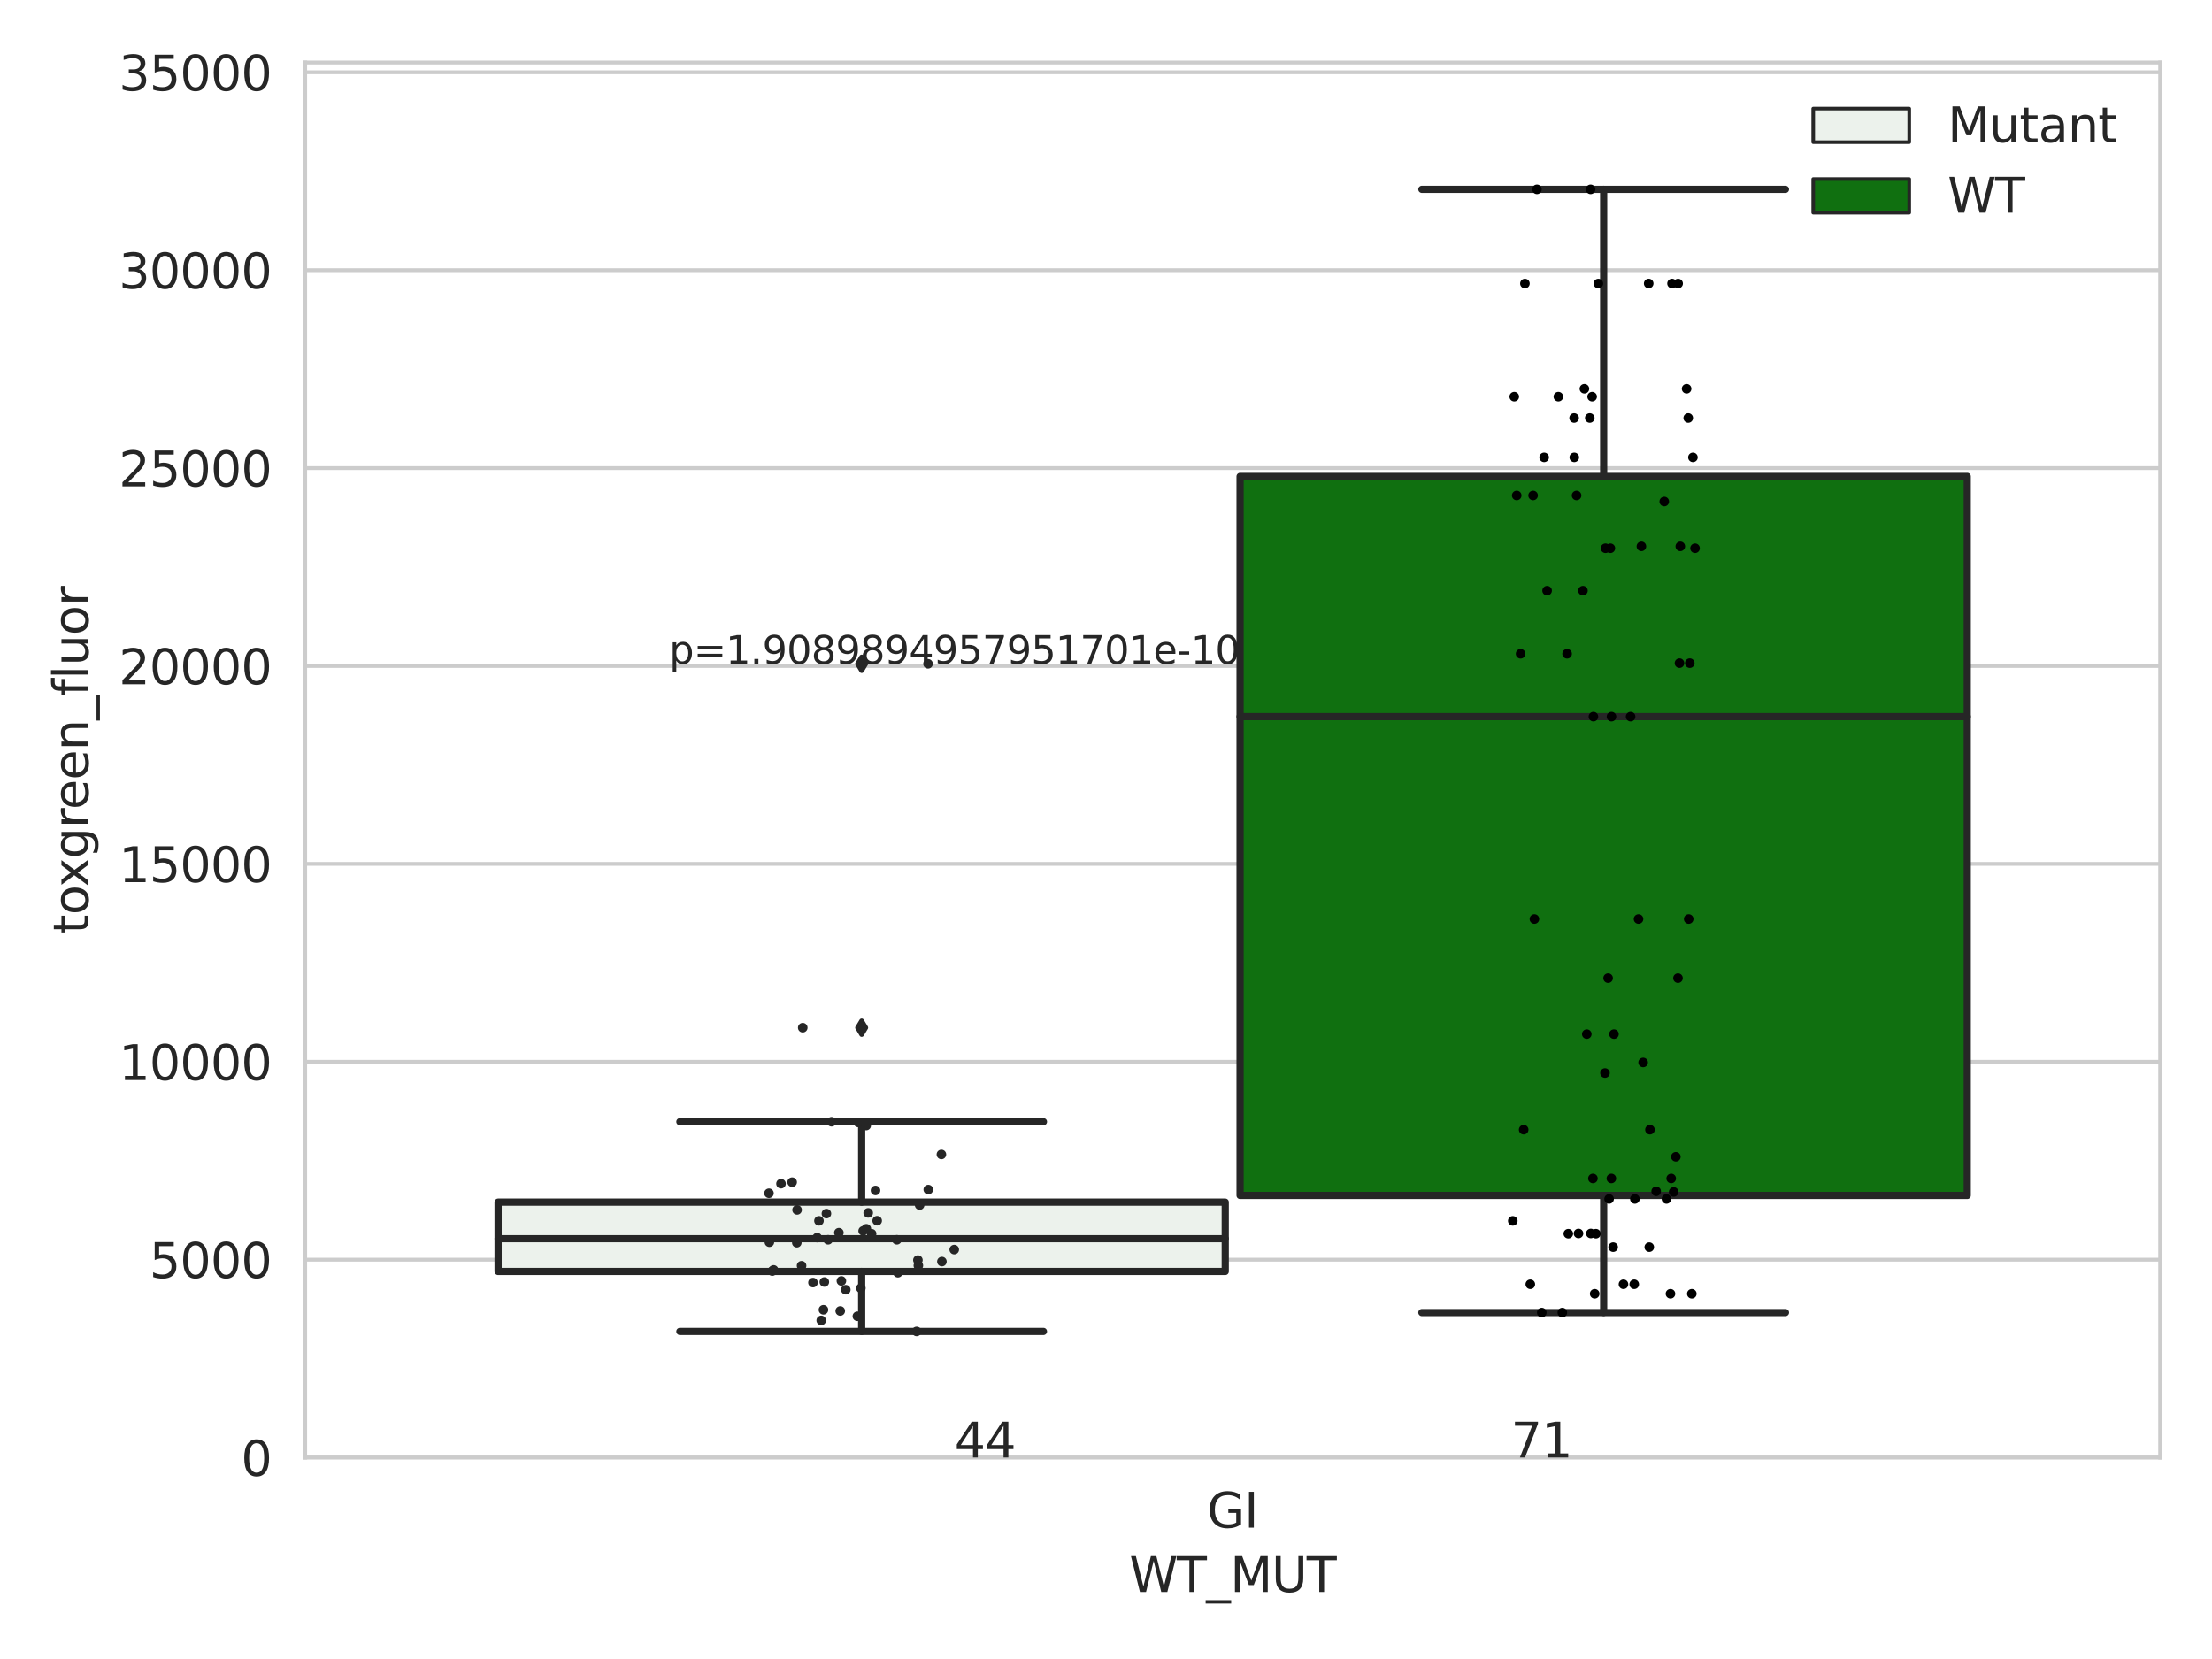 <?xml version="1.0" encoding="utf-8" standalone="no"?>
<!DOCTYPE svg PUBLIC "-//W3C//DTD SVG 1.1//EN"
  "http://www.w3.org/Graphics/SVG/1.1/DTD/svg11.dtd">
<svg xmlns:xlink="http://www.w3.org/1999/xlink" width="460.8pt" height="345.6pt" viewBox="0 0 460.8 345.6" xmlns="http://www.w3.org/2000/svg" version="1.1">
 <defs>
  <style type="text/css">*{stroke-linejoin: round; stroke-linecap: butt}</style>
 </defs>
 <g id="figure_1">
  <g id="patch_1">
   <path d="M 0 345.6 
L 460.8 345.6 
L 460.8 0 
L 0 0 
z
" style="fill: #ffffff"/>
  </g>
  <g id="axes_1">
   <g id="patch_2">
    <path d="M 63.571 303.64 
L 450 303.64 
L 450 13.022 
L 63.571 13.022 
z
" style="fill: #ffffff"/>
   </g>
   <g id="matplotlib.axis_1">
    <g id="xtick_1">
     <g id="text_1">
      <!-- GI -->
      <g style="fill: #262626" transform="translate(251.436 318.238)scale(0.1 -0.1)">
       <defs>
        <path id="DejaVuSans-47" d="M 3809 666 
L 3809 1919 
L 2778 1919 
L 2778 2438 
L 4434 2438 
L 4434 434 
Q 4069 175 3628 42 
Q 3188 -91 2688 -91 
Q 1594 -91 976 548 
Q 359 1188 359 2328 
Q 359 3472 976 4111 
Q 1594 4750 2688 4750 
Q 3144 4750 3555 4637 
Q 3966 4525 4313 4306 
L 4313 3634 
Q 3963 3931 3569 4081 
Q 3175 4231 2741 4231 
Q 1884 4231 1454 3753 
Q 1025 3275 1025 2328 
Q 1025 1384 1454 906 
Q 1884 428 2741 428 
Q 3075 428 3337 486 
Q 3600 544 3809 666 
z
" transform="scale(0.016)"/>
        <path id="DejaVuSans-49" d="M 628 4666 
L 1259 4666 
L 1259 0 
L 628 0 
L 628 4666 
z
" transform="scale(0.016)"/>
       </defs>
       <use xlink:href="#DejaVuSans-47"/>
       <use xlink:href="#DejaVuSans-49" x="77.49"/>
      </g>
     </g>
    </g>
    <g id="text_2">
     <!-- WT_MUT -->
     <g style="fill: #262626" transform="translate(235.261 331.638)scale(0.1 -0.1)">
      <defs>
       <path id="DejaVuSans-57" d="M 213 4666 
L 850 4666 
L 1831 722 
L 2809 4666 
L 3519 4666 
L 4500 722 
L 5478 4666 
L 6119 4666 
L 4947 0 
L 4153 0 
L 3169 4050 
L 2175 0 
L 1381 0 
L 213 4666 
z
" transform="scale(0.016)"/>
       <path id="DejaVuSans-54" d="M -19 4666 
L 3928 4666 
L 3928 4134 
L 2272 4134 
L 2272 0 
L 1638 0 
L 1638 4134 
L -19 4134 
L -19 4666 
z
" transform="scale(0.016)"/>
       <path id="DejaVuSans-5f" d="M 3263 -1063 
L 3263 -1509 
L -63 -1509 
L -63 -1063 
L 3263 -1063 
z
" transform="scale(0.016)"/>
       <path id="DejaVuSans-4d" d="M 628 4666 
L 1569 4666 
L 2759 1491 
L 3956 4666 
L 4897 4666 
L 4897 0 
L 4281 0 
L 4281 4097 
L 3078 897 
L 2444 897 
L 1241 4097 
L 1241 0 
L 628 0 
L 628 4666 
z
" transform="scale(0.016)"/>
       <path id="DejaVuSans-55" d="M 556 4666 
L 1191 4666 
L 1191 1831 
Q 1191 1081 1462 751 
Q 1734 422 2344 422 
Q 2950 422 3222 751 
Q 3494 1081 3494 1831 
L 3494 4666 
L 4128 4666 
L 4128 1753 
Q 4128 841 3676 375 
Q 3225 -91 2344 -91 
Q 1459 -91 1007 375 
Q 556 841 556 1753 
L 556 4666 
z
" transform="scale(0.016)"/>
      </defs>
      <use xlink:href="#DejaVuSans-57"/>
      <use xlink:href="#DejaVuSans-54" x="98.877"/>
      <use xlink:href="#DejaVuSans-5f" x="159.961"/>
      <use xlink:href="#DejaVuSans-4d" x="209.961"/>
      <use xlink:href="#DejaVuSans-55" x="296.24"/>
      <use xlink:href="#DejaVuSans-54" x="369.434"/>
     </g>
    </g>
   </g>
   <g id="matplotlib.axis_2">
    <g id="ytick_1">
     <g id="line2d_1">
      <path d="M 63.571 303.64 
L 450 303.64 
" clip-path="url(#pc887807685)" style="fill: none; stroke: #cccccc; stroke-width: 0.8; stroke-linecap: round"/>
     </g>
     <g id="text_3">
      <!-- 0 -->
      <g style="fill: #262626" transform="translate(50.209 307.439)scale(0.1 -0.1)">
       <defs>
        <path id="DejaVuSans-30" d="M 2034 4250 
Q 1547 4250 1301 3770 
Q 1056 3291 1056 2328 
Q 1056 1369 1301 889 
Q 1547 409 2034 409 
Q 2525 409 2770 889 
Q 3016 1369 3016 2328 
Q 3016 3291 2770 3770 
Q 2525 4250 2034 4250 
z
M 2034 4750 
Q 2819 4750 3233 4129 
Q 3647 3509 3647 2328 
Q 3647 1150 3233 529 
Q 2819 -91 2034 -91 
Q 1250 -91 836 529 
Q 422 1150 422 2328 
Q 422 3509 836 4129 
Q 1250 4750 2034 4750 
z
" transform="scale(0.016)"/>
       </defs>
       <use xlink:href="#DejaVuSans-30"/>
      </g>
     </g>
    </g>
    <g id="ytick_2">
     <g id="line2d_2">
      <path d="M 63.571 262.414 
L 450 262.414 
" clip-path="url(#pc887807685)" style="fill: none; stroke: #cccccc; stroke-width: 0.8; stroke-linecap: round"/>
     </g>
     <g id="text_4">
      <!-- 5000 -->
      <g style="fill: #262626" transform="translate(31.121 266.214)scale(0.1 -0.1)">
       <defs>
        <path id="DejaVuSans-35" d="M 691 4666 
L 3169 4666 
L 3169 4134 
L 1269 4134 
L 1269 2991 
Q 1406 3038 1543 3061 
Q 1681 3084 1819 3084 
Q 2600 3084 3056 2656 
Q 3513 2228 3513 1497 
Q 3513 744 3044 326 
Q 2575 -91 1722 -91 
Q 1428 -91 1123 -41 
Q 819 9 494 109 
L 494 744 
Q 775 591 1075 516 
Q 1375 441 1709 441 
Q 2250 441 2565 725 
Q 2881 1009 2881 1497 
Q 2881 1984 2565 2268 
Q 2250 2553 1709 2553 
Q 1456 2553 1204 2497 
Q 953 2441 691 2322 
L 691 4666 
z
" transform="scale(0.016)"/>
       </defs>
       <use xlink:href="#DejaVuSans-35"/>
       <use xlink:href="#DejaVuSans-30" x="63.623"/>
       <use xlink:href="#DejaVuSans-30" x="127.246"/>
       <use xlink:href="#DejaVuSans-30" x="190.869"/>
      </g>
     </g>
    </g>
    <g id="ytick_3">
     <g id="line2d_3">
      <path d="M 63.571 221.189 
L 450 221.189 
" clip-path="url(#pc887807685)" style="fill: none; stroke: #cccccc; stroke-width: 0.8; stroke-linecap: round"/>
     </g>
     <g id="text_5">
      <!-- 10000 -->
      <g style="fill: #262626" transform="translate(24.759 224.988)scale(0.1 -0.1)">
       <defs>
        <path id="DejaVuSans-31" d="M 794 531 
L 1825 531 
L 1825 4091 
L 703 3866 
L 703 4441 
L 1819 4666 
L 2450 4666 
L 2450 531 
L 3481 531 
L 3481 0 
L 794 0 
L 794 531 
z
" transform="scale(0.016)"/>
       </defs>
       <use xlink:href="#DejaVuSans-31"/>
       <use xlink:href="#DejaVuSans-30" x="63.623"/>
       <use xlink:href="#DejaVuSans-30" x="127.246"/>
       <use xlink:href="#DejaVuSans-30" x="190.869"/>
       <use xlink:href="#DejaVuSans-30" x="254.492"/>
      </g>
     </g>
    </g>
    <g id="ytick_4">
     <g id="line2d_4">
      <path d="M 63.571 179.963 
L 450 179.963 
" clip-path="url(#pc887807685)" style="fill: none; stroke: #cccccc; stroke-width: 0.8; stroke-linecap: round"/>
     </g>
     <g id="text_6">
      <!-- 15000 -->
      <g style="fill: #262626" transform="translate(24.759 183.762)scale(0.1 -0.1)">
       <use xlink:href="#DejaVuSans-31"/>
       <use xlink:href="#DejaVuSans-35" x="63.623"/>
       <use xlink:href="#DejaVuSans-30" x="127.246"/>
       <use xlink:href="#DejaVuSans-30" x="190.869"/>
       <use xlink:href="#DejaVuSans-30" x="254.492"/>
      </g>
     </g>
    </g>
    <g id="ytick_5">
     <g id="line2d_5">
      <path d="M 63.571 138.738 
L 450 138.738 
" clip-path="url(#pc887807685)" style="fill: none; stroke: #cccccc; stroke-width: 0.8; stroke-linecap: round"/>
     </g>
     <g id="text_7">
      <!-- 20000 -->
      <g style="fill: #262626" transform="translate(24.759 142.537)scale(0.1 -0.1)">
       <defs>
        <path id="DejaVuSans-32" d="M 1228 531 
L 3431 531 
L 3431 0 
L 469 0 
L 469 531 
Q 828 903 1448 1529 
Q 2069 2156 2228 2338 
Q 2531 2678 2651 2914 
Q 2772 3150 2772 3378 
Q 2772 3750 2511 3984 
Q 2250 4219 1831 4219 
Q 1534 4219 1204 4116 
Q 875 4013 500 3803 
L 500 4441 
Q 881 4594 1212 4672 
Q 1544 4750 1819 4750 
Q 2544 4750 2975 4387 
Q 3406 4025 3406 3419 
Q 3406 3131 3298 2873 
Q 3191 2616 2906 2266 
Q 2828 2175 2409 1742 
Q 1991 1309 1228 531 
z
" transform="scale(0.016)"/>
       </defs>
       <use xlink:href="#DejaVuSans-32"/>
       <use xlink:href="#DejaVuSans-30" x="63.623"/>
       <use xlink:href="#DejaVuSans-30" x="127.246"/>
       <use xlink:href="#DejaVuSans-30" x="190.869"/>
       <use xlink:href="#DejaVuSans-30" x="254.492"/>
      </g>
     </g>
    </g>
    <g id="ytick_6">
     <g id="line2d_6">
      <path d="M 63.571 97.512 
L 450 97.512 
" clip-path="url(#pc887807685)" style="fill: none; stroke: #cccccc; stroke-width: 0.8; stroke-linecap: round"/>
     </g>
     <g id="text_8">
      <!-- 25000 -->
      <g style="fill: #262626" transform="translate(24.759 101.311)scale(0.1 -0.1)">
       <use xlink:href="#DejaVuSans-32"/>
       <use xlink:href="#DejaVuSans-35" x="63.623"/>
       <use xlink:href="#DejaVuSans-30" x="127.246"/>
       <use xlink:href="#DejaVuSans-30" x="190.869"/>
       <use xlink:href="#DejaVuSans-30" x="254.492"/>
      </g>
     </g>
    </g>
    <g id="ytick_7">
     <g id="line2d_7">
      <path d="M 63.571 56.286 
L 450 56.286 
" clip-path="url(#pc887807685)" style="fill: none; stroke: #cccccc; stroke-width: 0.8; stroke-linecap: round"/>
     </g>
     <g id="text_9">
      <!-- 30000 -->
      <g style="fill: #262626" transform="translate(24.759 60.085)scale(0.1 -0.1)">
       <defs>
        <path id="DejaVuSans-33" d="M 2597 2516 
Q 3050 2419 3304 2112 
Q 3559 1806 3559 1356 
Q 3559 666 3084 287 
Q 2609 -91 1734 -91 
Q 1441 -91 1130 -33 
Q 819 25 488 141 
L 488 750 
Q 750 597 1062 519 
Q 1375 441 1716 441 
Q 2309 441 2620 675 
Q 2931 909 2931 1356 
Q 2931 1769 2642 2001 
Q 2353 2234 1838 2234 
L 1294 2234 
L 1294 2753 
L 1863 2753 
Q 2328 2753 2575 2939 
Q 2822 3125 2822 3475 
Q 2822 3834 2567 4026 
Q 2313 4219 1838 4219 
Q 1578 4219 1281 4162 
Q 984 4106 628 3988 
L 628 4550 
Q 988 4650 1302 4700 
Q 1616 4750 1894 4750 
Q 2613 4750 3031 4423 
Q 3450 4097 3450 3541 
Q 3450 3153 3228 2886 
Q 3006 2619 2597 2516 
z
" transform="scale(0.016)"/>
       </defs>
       <use xlink:href="#DejaVuSans-33"/>
       <use xlink:href="#DejaVuSans-30" x="63.623"/>
       <use xlink:href="#DejaVuSans-30" x="127.246"/>
       <use xlink:href="#DejaVuSans-30" x="190.869"/>
       <use xlink:href="#DejaVuSans-30" x="254.492"/>
      </g>
     </g>
    </g>
    <g id="ytick_8">
     <g id="line2d_8">
      <path d="M 63.571 15.061 
L 450 15.061 
" clip-path="url(#pc887807685)" style="fill: none; stroke: #cccccc; stroke-width: 0.8; stroke-linecap: round"/>
     </g>
     <g id="text_10">
      <!-- 35000 -->
      <g style="fill: #262626" transform="translate(24.759 18.86)scale(0.1 -0.1)">
       <use xlink:href="#DejaVuSans-33"/>
       <use xlink:href="#DejaVuSans-35" x="63.623"/>
       <use xlink:href="#DejaVuSans-30" x="127.246"/>
       <use xlink:href="#DejaVuSans-30" x="190.869"/>
       <use xlink:href="#DejaVuSans-30" x="254.492"/>
      </g>
     </g>
    </g>
    <g id="text_11">
     <!-- toxgreen_fluor -->
     <g style="fill: #262626" transform="translate(18.401 194.526)rotate(-90)scale(0.1 -0.1)">
      <defs>
       <path id="DejaVuSans-74" d="M 1172 4494 
L 1172 3500 
L 2356 3500 
L 2356 3053 
L 1172 3053 
L 1172 1153 
Q 1172 725 1289 603 
Q 1406 481 1766 481 
L 2356 481 
L 2356 0 
L 1766 0 
Q 1100 0 847 248 
Q 594 497 594 1153 
L 594 3053 
L 172 3053 
L 172 3500 
L 594 3500 
L 594 4494 
L 1172 4494 
z
" transform="scale(0.016)"/>
       <path id="DejaVuSans-6f" d="M 1959 3097 
Q 1497 3097 1228 2736 
Q 959 2375 959 1747 
Q 959 1119 1226 758 
Q 1494 397 1959 397 
Q 2419 397 2687 759 
Q 2956 1122 2956 1747 
Q 2956 2369 2687 2733 
Q 2419 3097 1959 3097 
z
M 1959 3584 
Q 2709 3584 3137 3096 
Q 3566 2609 3566 1747 
Q 3566 888 3137 398 
Q 2709 -91 1959 -91 
Q 1206 -91 779 398 
Q 353 888 353 1747 
Q 353 2609 779 3096 
Q 1206 3584 1959 3584 
z
" transform="scale(0.016)"/>
       <path id="DejaVuSans-78" d="M 3513 3500 
L 2247 1797 
L 3578 0 
L 2900 0 
L 1881 1375 
L 863 0 
L 184 0 
L 1544 1831 
L 300 3500 
L 978 3500 
L 1906 2253 
L 2834 3500 
L 3513 3500 
z
" transform="scale(0.016)"/>
       <path id="DejaVuSans-67" d="M 2906 1791 
Q 2906 2416 2648 2759 
Q 2391 3103 1925 3103 
Q 1463 3103 1205 2759 
Q 947 2416 947 1791 
Q 947 1169 1205 825 
Q 1463 481 1925 481 
Q 2391 481 2648 825 
Q 2906 1169 2906 1791 
z
M 3481 434 
Q 3481 -459 3084 -895 
Q 2688 -1331 1869 -1331 
Q 1566 -1331 1297 -1286 
Q 1028 -1241 775 -1147 
L 775 -588 
Q 1028 -725 1275 -790 
Q 1522 -856 1778 -856 
Q 2344 -856 2625 -561 
Q 2906 -266 2906 331 
L 2906 616 
Q 2728 306 2450 153 
Q 2172 0 1784 0 
Q 1141 0 747 490 
Q 353 981 353 1791 
Q 353 2603 747 3093 
Q 1141 3584 1784 3584 
Q 2172 3584 2450 3431 
Q 2728 3278 2906 2969 
L 2906 3500 
L 3481 3500 
L 3481 434 
z
" transform="scale(0.016)"/>
       <path id="DejaVuSans-72" d="M 2631 2963 
Q 2534 3019 2420 3045 
Q 2306 3072 2169 3072 
Q 1681 3072 1420 2755 
Q 1159 2438 1159 1844 
L 1159 0 
L 581 0 
L 581 3500 
L 1159 3500 
L 1159 2956 
Q 1341 3275 1631 3429 
Q 1922 3584 2338 3584 
Q 2397 3584 2469 3576 
Q 2541 3569 2628 3553 
L 2631 2963 
z
" transform="scale(0.016)"/>
       <path id="DejaVuSans-65" d="M 3597 1894 
L 3597 1613 
L 953 1613 
Q 991 1019 1311 708 
Q 1631 397 2203 397 
Q 2534 397 2845 478 
Q 3156 559 3463 722 
L 3463 178 
Q 3153 47 2828 -22 
Q 2503 -91 2169 -91 
Q 1331 -91 842 396 
Q 353 884 353 1716 
Q 353 2575 817 3079 
Q 1281 3584 2069 3584 
Q 2775 3584 3186 3129 
Q 3597 2675 3597 1894 
z
M 3022 2063 
Q 3016 2534 2758 2815 
Q 2500 3097 2075 3097 
Q 1594 3097 1305 2825 
Q 1016 2553 972 2059 
L 3022 2063 
z
" transform="scale(0.016)"/>
       <path id="DejaVuSans-6e" d="M 3513 2113 
L 3513 0 
L 2938 0 
L 2938 2094 
Q 2938 2591 2744 2837 
Q 2550 3084 2163 3084 
Q 1697 3084 1428 2787 
Q 1159 2491 1159 1978 
L 1159 0 
L 581 0 
L 581 3500 
L 1159 3500 
L 1159 2956 
Q 1366 3272 1645 3428 
Q 1925 3584 2291 3584 
Q 2894 3584 3203 3211 
Q 3513 2838 3513 2113 
z
" transform="scale(0.016)"/>
       <path id="DejaVuSans-66" d="M 2375 4863 
L 2375 4384 
L 1825 4384 
Q 1516 4384 1395 4259 
Q 1275 4134 1275 3809 
L 1275 3500 
L 2222 3500 
L 2222 3053 
L 1275 3053 
L 1275 0 
L 697 0 
L 697 3053 
L 147 3053 
L 147 3500 
L 697 3500 
L 697 3744 
Q 697 4328 969 4595 
Q 1241 4863 1831 4863 
L 2375 4863 
z
" transform="scale(0.016)"/>
       <path id="DejaVuSans-6c" d="M 603 4863 
L 1178 4863 
L 1178 0 
L 603 0 
L 603 4863 
z
" transform="scale(0.016)"/>
       <path id="DejaVuSans-75" d="M 544 1381 
L 544 3500 
L 1119 3500 
L 1119 1403 
Q 1119 906 1312 657 
Q 1506 409 1894 409 
Q 2359 409 2629 706 
Q 2900 1003 2900 1516 
L 2900 3500 
L 3475 3500 
L 3475 0 
L 2900 0 
L 2900 538 
Q 2691 219 2414 64 
Q 2138 -91 1772 -91 
Q 1169 -91 856 284 
Q 544 659 544 1381 
z
M 1991 3584 
L 1991 3584 
z
" transform="scale(0.016)"/>
      </defs>
      <use xlink:href="#DejaVuSans-74"/>
      <use xlink:href="#DejaVuSans-6f" x="39.209"/>
      <use xlink:href="#DejaVuSans-78" x="97.266"/>
      <use xlink:href="#DejaVuSans-67" x="156.445"/>
      <use xlink:href="#DejaVuSans-72" x="219.922"/>
      <use xlink:href="#DejaVuSans-65" x="258.785"/>
      <use xlink:href="#DejaVuSans-65" x="320.309"/>
      <use xlink:href="#DejaVuSans-6e" x="381.832"/>
      <use xlink:href="#DejaVuSans-5f" x="445.211"/>
      <use xlink:href="#DejaVuSans-66" x="495.211"/>
      <use xlink:href="#DejaVuSans-6c" x="530.416"/>
      <use xlink:href="#DejaVuSans-75" x="558.199"/>
      <use xlink:href="#DejaVuSans-6f" x="621.578"/>
      <use xlink:href="#DejaVuSans-72" x="682.76"/>
     </g>
    </g>
   </g>
   <g id="patch_3">
    <path d="M 103.76 264.869 
L 255.24 264.869 
L 255.24 250.424 
L 103.76 250.424 
L 103.76 264.869 
z
" clip-path="url(#pc887807685)" style="fill: #ecf2ec; stroke: #262626; stroke-width: 1.5; stroke-linejoin: miter"/>
   </g>
   <g id="patch_4">
    <path d="M 258.331 249.033 
L 409.811 249.033 
L 409.811 99.245 
L 258.331 99.245 
L 258.331 249.033 
z
" clip-path="url(#pc887807685)" style="fill: #107010; stroke: #262626; stroke-width: 1.5; stroke-linejoin: miter"/>
   </g>
   <g id="patch_5">
    <path d="M 256.786 303.64 
L 256.786 303.64 
L 256.786 303.64 
L 256.786 303.64 
z
" clip-path="url(#pc887807685)" style="fill: #ecf2ec; stroke: #262626; stroke-width: 0.75; stroke-linejoin: miter"/>
   </g>
   <g id="patch_6">
    <path d="M 256.786 303.64 
L 256.786 303.64 
L 256.786 303.64 
L 256.786 303.64 
z
" clip-path="url(#pc887807685)" style="fill: #107010; stroke: #262626; stroke-width: 0.75; stroke-linejoin: miter"/>
   </g>
   <g id="PathCollection_1"/>
   <g id="PathCollection_2"/>
   <g id="line2d_9">
    <path d="M 179.5 264.869 
L 179.5 277.363 
" clip-path="url(#pc887807685)" style="fill: none; stroke: #262626; stroke-width: 1.5; stroke-linecap: round"/>
   </g>
   <g id="line2d_10">
    <path d="M 179.5 250.424 
L 179.5 233.675 
" clip-path="url(#pc887807685)" style="fill: none; stroke: #262626; stroke-width: 1.5; stroke-linecap: round"/>
   </g>
   <g id="line2d_11">
    <path d="M 141.63 277.363 
L 217.37 277.363 
" clip-path="url(#pc887807685)" style="fill: none; stroke: #262626; stroke-width: 1.5; stroke-linecap: round"/>
   </g>
   <g id="line2d_12">
    <path d="M 141.63 233.675 
L 217.37 233.675 
" clip-path="url(#pc887807685)" style="fill: none; stroke: #262626; stroke-width: 1.5; stroke-linecap: round"/>
   </g>
   <g id="line2d_13">
    <defs>
     <path id="m1847e1a366" d="M -0 1.414 
L 0.849 0 
L 0 -1.414 
L -0.849 -0 
z
" style="stroke: #262626; stroke-linejoin: miter"/>
    </defs>
    <g clip-path="url(#pc887807685)">
     <use xlink:href="#m1847e1a366" x="179.5" y="214.086" style="fill: #262626; stroke: #262626; stroke-linejoin: miter"/>
     <use xlink:href="#m1847e1a366" x="179.5" y="138.283" style="fill: #262626; stroke: #262626; stroke-linejoin: miter"/>
    </g>
   </g>
   <g id="line2d_14">
    <path d="M 334.071 249.033 
L 334.071 273.432 
" clip-path="url(#pc887807685)" style="fill: none; stroke: #262626; stroke-width: 1.5; stroke-linecap: round"/>
   </g>
   <g id="line2d_15">
    <path d="M 334.071 99.245 
L 334.071 39.442 
" clip-path="url(#pc887807685)" style="fill: none; stroke: #262626; stroke-width: 1.5; stroke-linecap: round"/>
   </g>
   <g id="line2d_16">
    <path d="M 296.201 273.432 
L 371.941 273.432 
" clip-path="url(#pc887807685)" style="fill: none; stroke: #262626; stroke-width: 1.5; stroke-linecap: round"/>
   </g>
   <g id="line2d_17">
    <path d="M 296.201 39.442 
L 371.941 39.442 
" clip-path="url(#pc887807685)" style="fill: none; stroke: #262626; stroke-width: 1.5; stroke-linecap: round"/>
   </g>
   <g id="line2d_18"/>
   <g id="line2d_19">
    <path d="M 103.76 258.043 
L 255.24 258.043 
" clip-path="url(#pc887807685)" style="fill: none; stroke: #262626; stroke-width: 1.5; stroke-linecap: round"/>
   </g>
   <g id="line2d_20">
    <path d="M 258.331 149.289 
L 409.811 149.289 
" clip-path="url(#pc887807685)" style="fill: none; stroke: #262626; stroke-width: 1.5; stroke-linecap: round"/>
   </g>
   <g id="patch_7">
    <path d="M 63.571 303.64 
L 63.571 13.022 
" style="fill: none; stroke: #cccccc; stroke-width: 0.8; stroke-linejoin: miter; stroke-linecap: square"/>
   </g>
   <g id="patch_8">
    <path d="M 450 303.64 
L 450 13.022 
" style="fill: none; stroke: #cccccc; stroke-width: 0.8; stroke-linejoin: miter; stroke-linecap: square"/>
   </g>
   <g id="patch_9">
    <path d="M 63.571 303.64 
L 450 303.64 
" style="fill: none; stroke: #cccccc; stroke-width: 0.8; stroke-linejoin: miter; stroke-linecap: square"/>
   </g>
   <g id="patch_10">
    <path d="M 63.571 13.022 
L 450 13.022 
" style="fill: none; stroke: #cccccc; stroke-width: 0.8; stroke-linejoin: miter; stroke-linecap: square"/>
   </g>
   <g id="PathCollection_3">
    <defs>
     <path id="C0_0_03f8c97e44" d="M 0 1 
C 0.265 1 0.52 0.895 0.707 0.707 
C 0.895 0.52 1 0.265 1 -0 
C 1 -0.265 0.895 -0.52 0.707 -0.707 
C 0.52 -0.895 0.265 -1 0 -1 
C -0.265 -1 -0.52 -0.895 -0.707 -0.707 
C -0.895 -0.52 -1 -0.265 -1 0 
C -1 0.265 -0.895 0.52 -0.707 0.707 
C -0.52 0.895 -0.265 1 0 1 
z
"/>
    </defs>
    <g clip-path="url(#pc887807685)">
     <use xlink:href="#C0_0_03f8c97e44" x="172.16" y="252.816" style="fill: #262626"/>
    </g>
    <g clip-path="url(#pc887807685)">
     <use xlink:href="#C0_0_03f8c97e44" x="180.863" y="252.665" style="fill: #262626"/>
    </g>
    <g clip-path="url(#pc887807685)">
     <use xlink:href="#C0_0_03f8c97e44" x="180.48" y="255.979" style="fill: #262626"/>
    </g>
    <g clip-path="url(#pc887807685)">
     <use xlink:href="#C0_0_03f8c97e44" x="160.191" y="248.577" style="fill: #262626"/>
    </g>
    <g clip-path="url(#pc887807685)">
     <use xlink:href="#C0_0_03f8c97e44" x="167.228" y="214.086" style="fill: #262626"/>
    </g>
    <g clip-path="url(#pc887807685)">
     <use xlink:href="#C0_0_03f8c97e44" x="170.234" y="257.817" style="fill: #262626"/>
    </g>
    <g clip-path="url(#pc887807685)">
     <use xlink:href="#C0_0_03f8c97e44" x="171.724" y="267.067" style="fill: #262626"/>
    </g>
    <g clip-path="url(#pc887807685)">
     <use xlink:href="#C0_0_03f8c97e44" x="162.699" y="246.58" style="fill: #262626"/>
    </g>
    <g clip-path="url(#pc887807685)">
     <use xlink:href="#C0_0_03f8c97e44" x="176.193" y="268.678" style="fill: #262626"/>
    </g>
    <g clip-path="url(#pc887807685)">
     <use xlink:href="#C0_0_03f8c97e44" x="186.829" y="258.271" style="fill: #262626"/>
    </g>
    <g clip-path="url(#pc887807685)">
     <use xlink:href="#C0_0_03f8c97e44" x="198.786" y="260.31" style="fill: #262626"/>
    </g>
    <g clip-path="url(#pc887807685)">
     <use xlink:href="#C0_0_03f8c97e44" x="175.278" y="266.843" style="fill: #262626"/>
    </g>
    <g clip-path="url(#pc887807685)">
     <use xlink:href="#C0_0_03f8c97e44" x="161.154" y="264.546" style="fill: #262626"/>
    </g>
    <g clip-path="url(#pc887807685)">
     <use xlink:href="#C0_0_03f8c97e44" x="179.811" y="256.415" style="fill: #262626"/>
    </g>
    <g clip-path="url(#pc887807685)">
     <use xlink:href="#C0_0_03f8c97e44" x="165.992" y="258.875" style="fill: #262626"/>
    </g>
    <g clip-path="url(#pc887807685)">
     <use xlink:href="#C0_0_03f8c97e44" x="180.445" y="234.471" style="fill: #262626"/>
    </g>
    <g clip-path="url(#pc887807685)">
     <use xlink:href="#C0_0_03f8c97e44" x="171.54" y="272.851" style="fill: #262626"/>
    </g>
    <g clip-path="url(#pc887807685)">
     <use xlink:href="#C0_0_03f8c97e44" x="182.73" y="254.301" style="fill: #262626"/>
    </g>
    <g clip-path="url(#pc887807685)">
     <use xlink:href="#C0_0_03f8c97e44" x="179.331" y="268.354" style="fill: #262626"/>
    </g>
    <g clip-path="url(#pc887807685)">
     <use xlink:href="#C0_0_03f8c97e44" x="191.311" y="263.641" style="fill: #262626"/>
    </g>
    <g clip-path="url(#pc887807685)">
     <use xlink:href="#C0_0_03f8c97e44" x="172.508" y="258.269" style="fill: #262626"/>
    </g>
    <g clip-path="url(#pc887807685)">
     <use xlink:href="#C0_0_03f8c97e44" x="178.801" y="233.83" style="fill: #262626"/>
    </g>
    <g clip-path="url(#pc887807685)">
     <use xlink:href="#C0_0_03f8c97e44" x="193.328" y="138.283" style="fill: #262626"/>
    </g>
    <g clip-path="url(#pc887807685)">
     <use xlink:href="#C0_0_03f8c97e44" x="169.361" y="267.188" style="fill: #262626"/>
    </g>
    <g clip-path="url(#pc887807685)">
     <use xlink:href="#C0_0_03f8c97e44" x="173.231" y="233.675" style="fill: #262626"/>
    </g>
    <g clip-path="url(#pc887807685)">
     <use xlink:href="#C0_0_03f8c97e44" x="187.052" y="265.13" style="fill: #262626"/>
    </g>
    <g clip-path="url(#pc887807685)">
     <use xlink:href="#C0_0_03f8c97e44" x="191.578" y="251.039" style="fill: #262626"/>
    </g>
    <g clip-path="url(#pc887807685)">
     <use xlink:href="#C0_0_03f8c97e44" x="170.607" y="254.319" style="fill: #262626"/>
    </g>
    <g clip-path="url(#pc887807685)">
     <use xlink:href="#C0_0_03f8c97e44" x="160.885" y="264.782" style="fill: #262626"/>
    </g>
    <g clip-path="url(#pc887807685)">
     <use xlink:href="#C0_0_03f8c97e44" x="190.955" y="277.363" style="fill: #262626"/>
    </g>
    <g clip-path="url(#pc887807685)">
     <use xlink:href="#C0_0_03f8c97e44" x="165.019" y="246.266" style="fill: #262626"/>
    </g>
    <g clip-path="url(#pc887807685)">
     <use xlink:href="#C0_0_03f8c97e44" x="182.386" y="247.993" style="fill: #262626"/>
    </g>
    <g clip-path="url(#pc887807685)">
     <use xlink:href="#C0_0_03f8c97e44" x="193.382" y="247.809" style="fill: #262626"/>
    </g>
    <g clip-path="url(#pc887807685)">
     <use xlink:href="#C0_0_03f8c97e44" x="178.607" y="274.203" style="fill: #262626"/>
    </g>
    <g clip-path="url(#pc887807685)">
     <use xlink:href="#C0_0_03f8c97e44" x="175.038" y="273.098" style="fill: #262626"/>
    </g>
    <g clip-path="url(#pc887807685)">
     <use xlink:href="#C0_0_03f8c97e44" x="196.113" y="240.487" style="fill: #262626"/>
    </g>
    <g clip-path="url(#pc887807685)">
     <use xlink:href="#C0_0_03f8c97e44" x="166.98" y="263.679" style="fill: #262626"/>
    </g>
    <g clip-path="url(#pc887807685)">
     <use xlink:href="#C0_0_03f8c97e44" x="160.277" y="258.771" style="fill: #262626"/>
    </g>
    <g clip-path="url(#pc887807685)">
     <use xlink:href="#C0_0_03f8c97e44" x="191.218" y="262.502" style="fill: #262626"/>
    </g>
    <g clip-path="url(#pc887807685)">
     <use xlink:href="#C0_0_03f8c97e44" x="181.573" y="257.01" style="fill: #262626"/>
    </g>
    <g clip-path="url(#pc887807685)">
     <use xlink:href="#C0_0_03f8c97e44" x="171.079" y="275.068" style="fill: #262626"/>
    </g>
    <g clip-path="url(#pc887807685)">
     <use xlink:href="#C0_0_03f8c97e44" x="166.049" y="252.042" style="fill: #262626"/>
    </g>
    <g clip-path="url(#pc887807685)">
     <use xlink:href="#C0_0_03f8c97e44" x="196.215" y="262.807" style="fill: #262626"/>
    </g>
    <g clip-path="url(#pc887807685)">
     <use xlink:href="#C0_0_03f8c97e44" x="174.754" y="256.793" style="fill: #262626"/>
    </g>
   </g>
   <g id="PathCollection_4">
    <defs>
     <path id="C1_0_3837ee0ced" d="M 0 1 
C 0.265 1 0.52 0.895 0.707 0.707 
C 0.895 0.52 1 0.265 1 -0 
C 1 -0.265 0.895 -0.52 0.707 -0.707 
C 0.52 -0.895 0.265 -1 0 -1 
C -0.265 -1 -0.52 -0.895 -0.707 -0.707 
C -0.895 -0.52 -1 -0.265 -1 0 
C -1 0.265 -0.895 0.52 -0.707 0.707 
C -0.52 0.895 -0.265 1 0 1 
z
"/>
    </defs>
    <g clip-path="url(#pc887807685)">
     <use xlink:href="#C1_0_3837ee0ced" x="326.456" y="136.194"/>
    </g>
    <g clip-path="url(#pc887807685)">
     <use xlink:href="#C1_0_3837ee0ced" x="343.453" y="59.06"/>
    </g>
    <g clip-path="url(#pc887807685)">
     <use xlink:href="#C1_0_3837ee0ced" x="350.037" y="113.822"/>
    </g>
    <g clip-path="url(#pc887807685)">
     <use xlink:href="#C1_0_3837ee0ced" x="348.313" y="59.06"/>
    </g>
    <g clip-path="url(#pc887807685)">
     <use xlink:href="#C1_0_3837ee0ced" x="325.462" y="273.432"/>
    </g>
    <g clip-path="url(#pc887807685)">
     <use xlink:href="#C1_0_3837ee0ced" x="330.558" y="215.427"/>
    </g>
    <g clip-path="url(#pc887807685)">
     <use xlink:href="#C1_0_3837ee0ced" x="335.467" y="114.218"/>
    </g>
    <g clip-path="url(#pc887807685)">
     <use xlink:href="#C1_0_3837ee0ced" x="334.455" y="114.218"/>
    </g>
    <g clip-path="url(#pc887807685)">
     <use xlink:href="#C1_0_3837ee0ced" x="352.436" y="269.518"/>
    </g>
    <g clip-path="url(#pc887807685)">
     <use xlink:href="#C1_0_3837ee0ced" x="343.574" y="259.802"/>
    </g>
    <g clip-path="url(#pc887807685)">
     <use xlink:href="#C1_0_3837ee0ced" x="331.352" y="39.442"/>
    </g>
    <g clip-path="url(#pc887807685)">
     <use xlink:href="#C1_0_3837ee0ced" x="328.832" y="256.952"/>
    </g>
    <g clip-path="url(#pc887807685)">
     <use xlink:href="#C1_0_3837ee0ced" x="324.637" y="82.617"/>
    </g>
    <g clip-path="url(#pc887807685)">
     <use xlink:href="#C1_0_3837ee0ced" x="321.673" y="95.275"/>
    </g>
    <g clip-path="url(#pc887807685)">
     <use xlink:href="#C1_0_3837ee0ced" x="330.06" y="80.967"/>
    </g>
    <g clip-path="url(#pc887807685)">
     <use xlink:href="#C1_0_3837ee0ced" x="335.203" y="249.763"/>
    </g>
    <g clip-path="url(#pc887807685)">
     <use xlink:href="#C1_0_3837ee0ced" x="326.706" y="256.999"/>
    </g>
    <g clip-path="url(#pc887807685)">
     <use xlink:href="#C1_0_3837ee0ced" x="315.958" y="103.214"/>
    </g>
    <g clip-path="url(#pc887807685)">
     <use xlink:href="#C1_0_3837ee0ced" x="346.696" y="104.477"/>
    </g>
    <g clip-path="url(#pc887807685)">
     <use xlink:href="#C1_0_3837ee0ced" x="317.406" y="235.334"/>
    </g>
    <g clip-path="url(#pc887807685)">
     <use xlink:href="#C1_0_3837ee0ced" x="318.789" y="267.537"/>
    </g>
    <g clip-path="url(#pc887807685)">
     <use xlink:href="#C1_0_3837ee0ced" x="327.95" y="95.275"/>
    </g>
    <g clip-path="url(#pc887807685)">
     <use xlink:href="#C1_0_3837ee0ced" x="338.198" y="267.537"/>
    </g>
    <g clip-path="url(#pc887807685)">
     <use xlink:href="#C1_0_3837ee0ced" x="329.755" y="123.047"/>
    </g>
    <g clip-path="url(#pc887807685)">
     <use xlink:href="#C1_0_3837ee0ced" x="331.938" y="149.289"/>
    </g>
    <g clip-path="url(#pc887807685)">
     <use xlink:href="#C1_0_3837ee0ced" x="348.656" y="248.303"/>
    </g>
    <g clip-path="url(#pc887807685)">
     <use xlink:href="#C1_0_3837ee0ced" x="331.836" y="245.489"/>
    </g>
    <g clip-path="url(#pc887807685)">
     <use xlink:href="#C1_0_3837ee0ced" x="353.106" y="114.218"/>
    </g>
    <g clip-path="url(#pc887807685)">
     <use xlink:href="#C1_0_3837ee0ced" x="335.677" y="245.489"/>
    </g>
    <g clip-path="url(#pc887807685)">
     <use xlink:href="#C1_0_3837ee0ced" x="317.667" y="59.069"/>
    </g>
    <g clip-path="url(#pc887807685)">
     <use xlink:href="#C1_0_3837ee0ced" x="315.14" y="254.332"/>
    </g>
    <g clip-path="url(#pc887807685)">
     <use xlink:href="#C1_0_3837ee0ced" x="319.646" y="191.445"/>
    </g>
    <g clip-path="url(#pc887807685)">
     <use xlink:href="#C1_0_3837ee0ced" x="349.584" y="59.069"/>
    </g>
    <g clip-path="url(#pc887807685)">
     <use xlink:href="#C1_0_3837ee0ced" x="334.999" y="203.765"/>
    </g>
    <g clip-path="url(#pc887807685)">
     <use xlink:href="#C1_0_3837ee0ced" x="340.442" y="267.537"/>
    </g>
    <g clip-path="url(#pc887807685)">
     <use xlink:href="#C1_0_3837ee0ced" x="343.716" y="235.334"/>
    </g>
    <g clip-path="url(#pc887807685)">
     <use xlink:href="#C1_0_3837ee0ced" x="332.461" y="256.999"/>
    </g>
    <g clip-path="url(#pc887807685)">
     <use xlink:href="#C1_0_3837ee0ced" x="347.989" y="269.518"/>
    </g>
    <g clip-path="url(#pc887807685)">
     <use xlink:href="#C1_0_3837ee0ced" x="319.371" y="103.214"/>
    </g>
    <g clip-path="url(#pc887807685)">
     <use xlink:href="#C1_0_3837ee0ced" x="332.202" y="269.518"/>
    </g>
    <g clip-path="url(#pc887807685)">
     <use xlink:href="#C1_0_3837ee0ced" x="341.335" y="191.445"/>
    </g>
    <g clip-path="url(#pc887807685)">
     <use xlink:href="#C1_0_3837ee0ced" x="339.683" y="149.289"/>
    </g>
    <g clip-path="url(#pc887807685)">
     <use xlink:href="#C1_0_3837ee0ced" x="351.691" y="87.059"/>
    </g>
    <g clip-path="url(#pc887807685)">
     <use xlink:href="#C1_0_3837ee0ced" x="322.289" y="123.047"/>
    </g>
    <g clip-path="url(#pc887807685)">
     <use xlink:href="#C1_0_3837ee0ced" x="351.351" y="80.967"/>
    </g>
    <g clip-path="url(#pc887807685)">
     <use xlink:href="#C1_0_3837ee0ced" x="352.668" y="95.275"/>
    </g>
    <g clip-path="url(#pc887807685)">
     <use xlink:href="#C1_0_3837ee0ced" x="334.352" y="223.532"/>
    </g>
    <g clip-path="url(#pc887807685)">
     <use xlink:href="#C1_0_3837ee0ced" x="349.11" y="240.976"/>
    </g>
    <g clip-path="url(#pc887807685)">
     <use xlink:href="#C1_0_3837ee0ced" x="348.139" y="245.489"/>
    </g>
    <g clip-path="url(#pc887807685)">
     <use xlink:href="#C1_0_3837ee0ced" x="345.01" y="248.17"/>
    </g>
    <g clip-path="url(#pc887807685)">
     <use xlink:href="#C1_0_3837ee0ced" x="349.865" y="138.147"/>
    </g>
    <g clip-path="url(#pc887807685)">
     <use xlink:href="#C1_0_3837ee0ced" x="335.703" y="149.289"/>
    </g>
    <g clip-path="url(#pc887807685)">
     <use xlink:href="#C1_0_3837ee0ced" x="331.179" y="87.059"/>
    </g>
    <g clip-path="url(#pc887807685)">
     <use xlink:href="#C1_0_3837ee0ced" x="347.159" y="249.763"/>
    </g>
    <g clip-path="url(#pc887807685)">
     <use xlink:href="#C1_0_3837ee0ced" x="328.428" y="103.214"/>
    </g>
    <g clip-path="url(#pc887807685)">
     <use xlink:href="#C1_0_3837ee0ced" x="320.175" y="39.442"/>
    </g>
    <g clip-path="url(#pc887807685)">
     <use xlink:href="#C1_0_3837ee0ced" x="331.397" y="256.952"/>
    </g>
    <g clip-path="url(#pc887807685)">
     <use xlink:href="#C1_0_3837ee0ced" x="342.297" y="221.327"/>
    </g>
    <g clip-path="url(#pc887807685)">
     <use xlink:href="#C1_0_3837ee0ced" x="341.933" y="113.822"/>
    </g>
    <g clip-path="url(#pc887807685)">
     <use xlink:href="#C1_0_3837ee0ced" x="340.576" y="249.763"/>
    </g>
    <g clip-path="url(#pc887807685)">
     <use xlink:href="#C1_0_3837ee0ced" x="336.05" y="259.802"/>
    </g>
    <g clip-path="url(#pc887807685)">
     <use xlink:href="#C1_0_3837ee0ced" x="332.967" y="59.069"/>
    </g>
    <g clip-path="url(#pc887807685)">
     <use xlink:href="#C1_0_3837ee0ced" x="331.67" y="82.617"/>
    </g>
    <g clip-path="url(#pc887807685)">
     <use xlink:href="#C1_0_3837ee0ced" x="327.917" y="87.059"/>
    </g>
    <g clip-path="url(#pc887807685)">
     <use xlink:href="#C1_0_3837ee0ced" x="351.785" y="191.445"/>
    </g>
    <g clip-path="url(#pc887807685)">
     <use xlink:href="#C1_0_3837ee0ced" x="352.012" y="138.147"/>
    </g>
    <g clip-path="url(#pc887807685)">
     <use xlink:href="#C1_0_3837ee0ced" x="321.178" y="273.432"/>
    </g>
    <g clip-path="url(#pc887807685)">
     <use xlink:href="#C1_0_3837ee0ced" x="336.219" y="215.427"/>
    </g>
    <g clip-path="url(#pc887807685)">
     <use xlink:href="#C1_0_3837ee0ced" x="316.766" y="136.194"/>
    </g>
    <g clip-path="url(#pc887807685)">
     <use xlink:href="#C1_0_3837ee0ced" x="349.554" y="203.765"/>
    </g>
    <g clip-path="url(#pc887807685)">
     <use xlink:href="#C1_0_3837ee0ced" x="315.449" y="82.617"/>
    </g>
   </g>
   <g id="text_12">
    <!-- 44 -->
    <g style="fill: #262626" transform="translate(198.821 303.626)scale(0.1 -0.1)">
     <defs>
      <path id="DejaVuSans-34" d="M 2419 4116 
L 825 1625 
L 2419 1625 
L 2419 4116 
z
M 2253 4666 
L 3047 4666 
L 3047 1625 
L 3713 1625 
L 3713 1100 
L 3047 1100 
L 3047 0 
L 2419 0 
L 2419 1100 
L 313 1100 
L 313 1709 
L 2253 4666 
z
" transform="scale(0.016)"/>
     </defs>
     <use xlink:href="#DejaVuSans-34"/>
     <use xlink:href="#DejaVuSans-34" x="63.623"/>
    </g>
   </g>
   <g id="text_13">
    <!-- p=1.9089894957951701e-10 -->
    <g style="fill: #262626" transform="translate(139.399 138.283)scale(0.08 -0.08)">
     <defs>
      <path id="DejaVuSans-70" d="M 1159 525 
L 1159 -1331 
L 581 -1331 
L 581 3500 
L 1159 3500 
L 1159 2969 
Q 1341 3281 1617 3432 
Q 1894 3584 2278 3584 
Q 2916 3584 3314 3078 
Q 3713 2572 3713 1747 
Q 3713 922 3314 415 
Q 2916 -91 2278 -91 
Q 1894 -91 1617 61 
Q 1341 213 1159 525 
z
M 3116 1747 
Q 3116 2381 2855 2742 
Q 2594 3103 2138 3103 
Q 1681 3103 1420 2742 
Q 1159 2381 1159 1747 
Q 1159 1113 1420 752 
Q 1681 391 2138 391 
Q 2594 391 2855 752 
Q 3116 1113 3116 1747 
z
" transform="scale(0.016)"/>
      <path id="DejaVuSans-3d" d="M 678 2906 
L 4684 2906 
L 4684 2381 
L 678 2381 
L 678 2906 
z
M 678 1631 
L 4684 1631 
L 4684 1100 
L 678 1100 
L 678 1631 
z
" transform="scale(0.016)"/>
      <path id="DejaVuSans-2e" d="M 684 794 
L 1344 794 
L 1344 0 
L 684 0 
L 684 794 
z
" transform="scale(0.016)"/>
      <path id="DejaVuSans-39" d="M 703 97 
L 703 672 
Q 941 559 1184 500 
Q 1428 441 1663 441 
Q 2288 441 2617 861 
Q 2947 1281 2994 2138 
Q 2813 1869 2534 1725 
Q 2256 1581 1919 1581 
Q 1219 1581 811 2004 
Q 403 2428 403 3163 
Q 403 3881 828 4315 
Q 1253 4750 1959 4750 
Q 2769 4750 3195 4129 
Q 3622 3509 3622 2328 
Q 3622 1225 3098 567 
Q 2575 -91 1691 -91 
Q 1453 -91 1209 -44 
Q 966 3 703 97 
z
M 1959 2075 
Q 2384 2075 2632 2365 
Q 2881 2656 2881 3163 
Q 2881 3666 2632 3958 
Q 2384 4250 1959 4250 
Q 1534 4250 1286 3958 
Q 1038 3666 1038 3163 
Q 1038 2656 1286 2365 
Q 1534 2075 1959 2075 
z
" transform="scale(0.016)"/>
      <path id="DejaVuSans-38" d="M 2034 2216 
Q 1584 2216 1326 1975 
Q 1069 1734 1069 1313 
Q 1069 891 1326 650 
Q 1584 409 2034 409 
Q 2484 409 2743 651 
Q 3003 894 3003 1313 
Q 3003 1734 2745 1975 
Q 2488 2216 2034 2216 
z
M 1403 2484 
Q 997 2584 770 2862 
Q 544 3141 544 3541 
Q 544 4100 942 4425 
Q 1341 4750 2034 4750 
Q 2731 4750 3128 4425 
Q 3525 4100 3525 3541 
Q 3525 3141 3298 2862 
Q 3072 2584 2669 2484 
Q 3125 2378 3379 2068 
Q 3634 1759 3634 1313 
Q 3634 634 3220 271 
Q 2806 -91 2034 -91 
Q 1263 -91 848 271 
Q 434 634 434 1313 
Q 434 1759 690 2068 
Q 947 2378 1403 2484 
z
M 1172 3481 
Q 1172 3119 1398 2916 
Q 1625 2713 2034 2713 
Q 2441 2713 2670 2916 
Q 2900 3119 2900 3481 
Q 2900 3844 2670 4047 
Q 2441 4250 2034 4250 
Q 1625 4250 1398 4047 
Q 1172 3844 1172 3481 
z
" transform="scale(0.016)"/>
      <path id="DejaVuSans-37" d="M 525 4666 
L 3525 4666 
L 3525 4397 
L 1831 0 
L 1172 0 
L 2766 4134 
L 525 4134 
L 525 4666 
z
" transform="scale(0.016)"/>
      <path id="DejaVuSans-2d" d="M 313 2009 
L 1997 2009 
L 1997 1497 
L 313 1497 
L 313 2009 
z
" transform="scale(0.016)"/>
     </defs>
     <use xlink:href="#DejaVuSans-70"/>
     <use xlink:href="#DejaVuSans-3d" x="63.477"/>
     <use xlink:href="#DejaVuSans-31" x="147.266"/>
     <use xlink:href="#DejaVuSans-2e" x="210.889"/>
     <use xlink:href="#DejaVuSans-39" x="242.676"/>
     <use xlink:href="#DejaVuSans-30" x="306.299"/>
     <use xlink:href="#DejaVuSans-38" x="369.922"/>
     <use xlink:href="#DejaVuSans-39" x="433.545"/>
     <use xlink:href="#DejaVuSans-38" x="497.168"/>
     <use xlink:href="#DejaVuSans-39" x="560.791"/>
     <use xlink:href="#DejaVuSans-34" x="624.414"/>
     <use xlink:href="#DejaVuSans-39" x="688.037"/>
     <use xlink:href="#DejaVuSans-35" x="751.66"/>
     <use xlink:href="#DejaVuSans-37" x="815.283"/>
     <use xlink:href="#DejaVuSans-39" x="878.906"/>
     <use xlink:href="#DejaVuSans-35" x="942.529"/>
     <use xlink:href="#DejaVuSans-31" x="1006.152"/>
     <use xlink:href="#DejaVuSans-37" x="1069.775"/>
     <use xlink:href="#DejaVuSans-30" x="1133.398"/>
     <use xlink:href="#DejaVuSans-31" x="1197.021"/>
     <use xlink:href="#DejaVuSans-65" x="1260.645"/>
     <use xlink:href="#DejaVuSans-2d" x="1322.168"/>
     <use xlink:href="#DejaVuSans-31" x="1358.252"/>
     <use xlink:href="#DejaVuSans-30" x="1421.875"/>
    </g>
   </g>
   <g id="text_14">
    <!-- 71 -->
    <g style="fill: #262626" transform="translate(314.75 303.626)scale(0.1 -0.1)">
     <use xlink:href="#DejaVuSans-37"/>
     <use xlink:href="#DejaVuSans-31" x="63.623"/>
    </g>
   </g>
   <g id="legend_1">
    <g id="patch_11">
     <path d="M 377.728 29.621 
L 397.728 29.621 
L 397.728 22.621 
L 377.728 22.621 
z
" style="fill: #ecf2ec; stroke: #262626; stroke-width: 0.75; stroke-linejoin: miter"/>
    </g>
    <g id="text_15">
     <!-- Mutant -->
     <g style="fill: #262626" transform="translate(405.728 29.621)scale(0.1 -0.1)">
      <defs>
       <path id="DejaVuSans-61" d="M 2194 1759 
Q 1497 1759 1228 1600 
Q 959 1441 959 1056 
Q 959 750 1161 570 
Q 1363 391 1709 391 
Q 2188 391 2477 730 
Q 2766 1069 2766 1631 
L 2766 1759 
L 2194 1759 
z
M 3341 1997 
L 3341 0 
L 2766 0 
L 2766 531 
Q 2569 213 2275 61 
Q 1981 -91 1556 -91 
Q 1019 -91 701 211 
Q 384 513 384 1019 
Q 384 1609 779 1909 
Q 1175 2209 1959 2209 
L 2766 2209 
L 2766 2266 
Q 2766 2663 2505 2880 
Q 2244 3097 1772 3097 
Q 1472 3097 1187 3025 
Q 903 2953 641 2809 
L 641 3341 
Q 956 3463 1253 3523 
Q 1550 3584 1831 3584 
Q 2591 3584 2966 3190 
Q 3341 2797 3341 1997 
z
" transform="scale(0.016)"/>
      </defs>
      <use xlink:href="#DejaVuSans-4d"/>
      <use xlink:href="#DejaVuSans-75" x="86.279"/>
      <use xlink:href="#DejaVuSans-74" x="149.658"/>
      <use xlink:href="#DejaVuSans-61" x="188.867"/>
      <use xlink:href="#DejaVuSans-6e" x="250.146"/>
      <use xlink:href="#DejaVuSans-74" x="313.525"/>
     </g>
    </g>
    <g id="patch_12">
     <path d="M 377.728 44.299 
L 397.728 44.299 
L 397.728 37.299 
L 377.728 37.299 
z
" style="fill: #107010; stroke: #262626; stroke-width: 0.75; stroke-linejoin: miter"/>
    </g>
    <g id="text_16">
     <!-- WT -->
     <g style="fill: #262626" transform="translate(405.728 44.299)scale(0.1 -0.1)">
      <use xlink:href="#DejaVuSans-57"/>
      <use xlink:href="#DejaVuSans-54" x="98.877"/>
     </g>
    </g>
   </g>
  </g>
 </g>
 <defs>
  <clipPath id="pc887807685">
   <rect x="63.571" y="13.022" width="386.429" height="290.618"/>
  </clipPath>
 </defs>
</svg>
